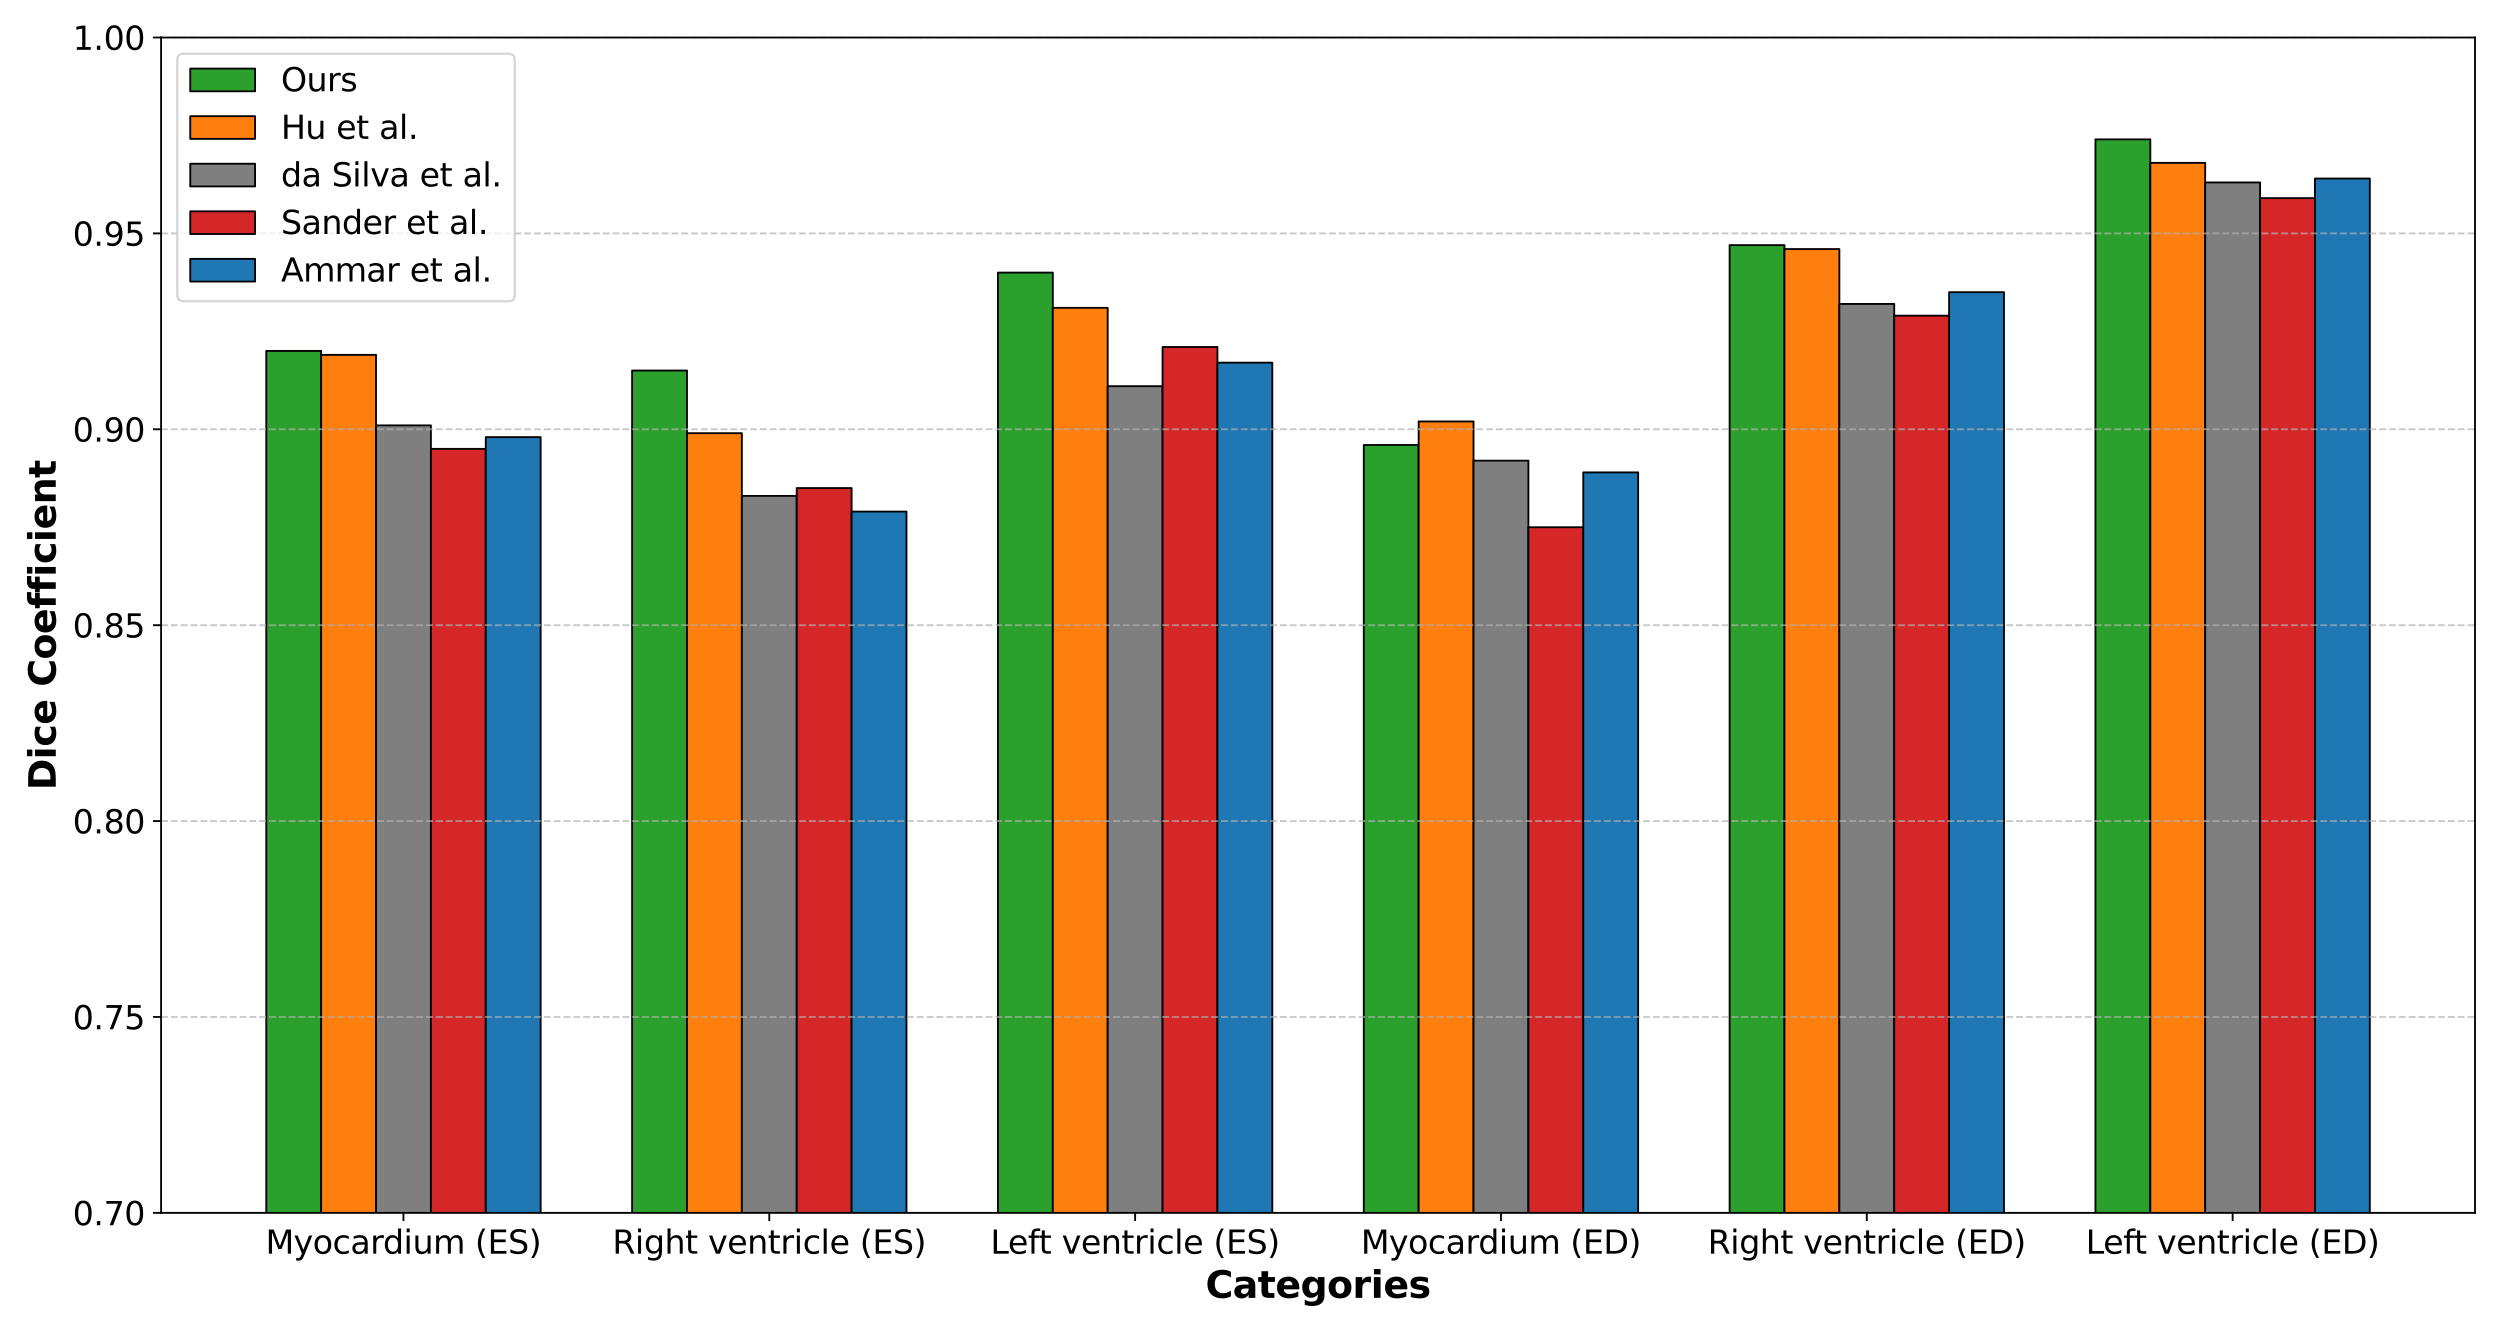 <?xml version="1.0" encoding="utf-8" standalone="no"?>
<!DOCTYPE svg PUBLIC "-//W3C//DTD SVG 1.1//EN"
  "http://www.w3.org/Graphics/SVG/1.1/DTD/svg11.dtd">
<svg xmlns:xlink="http://www.w3.org/1999/xlink" width="1080pt" height="576pt" viewBox="0 0 1080 576" xmlns="http://www.w3.org/2000/svg" version="1.1">
 <defs>
  <style type="text/css">*{stroke-linejoin: round; stroke-linecap: butt}</style>
 </defs>
 <g id="figure_1">
  <g id="patch_1">
   <path d="M 0 576 
L 1080 576 
L 1080 0 
L 0 0 
z
" style="fill: #ffffff"/>
  </g>
  <g id="axes_1">
   <g id="patch_2">
    <path d="M 69.59 523.96 
L 1069.2 523.96 
L 1069.2 16.2 
L 69.59 16.2 
z
" style="fill: #ffffff"/>
   </g>
   <g id="patch_3">
    <path d="M 115.027 1708.733 
L 138.733 1708.733 
L 138.733 151.603 
L 115.027 151.603 
z
" clip-path="url(#pbd84093c46)" style="fill: #2ca02c; stroke: #000000; stroke-width: 0.8; stroke-linejoin: miter"/>
   </g>
   <g id="patch_4">
    <path d="M 273.068 1708.733 
L 296.774 1708.733 
L 296.774 160.065 
L 273.068 160.065 
z
" clip-path="url(#pbd84093c46)" style="fill: #2ca02c; stroke: #000000; stroke-width: 0.8; stroke-linejoin: miter"/>
   </g>
   <g id="patch_5">
    <path d="M 431.109 1708.733 
L 454.815 1708.733 
L 454.815 117.752 
L 431.109 117.752 
z
" clip-path="url(#pbd84093c46)" style="fill: #2ca02c; stroke: #000000; stroke-width: 0.8; stroke-linejoin: miter"/>
   </g>
   <g id="patch_6">
    <path d="M 589.15 1708.733 
L 612.856 1708.733 
L 612.856 192.223 
L 589.15 192.223 
z
" clip-path="url(#pbd84093c46)" style="fill: #2ca02c; stroke: #000000; stroke-width: 0.8; stroke-linejoin: miter"/>
   </g>
   <g id="patch_7">
    <path d="M 747.191 1708.733 
L 770.897 1708.733 
L 770.897 105.904 
L 747.191 105.904 
z
" clip-path="url(#pbd84093c46)" style="fill: #2ca02c; stroke: #000000; stroke-width: 0.8; stroke-linejoin: miter"/>
   </g>
   <g id="patch_8">
    <path d="M 905.232 1708.733 
L 928.939 1708.733 
L 928.939 60.206 
L 905.232 60.206 
z
" clip-path="url(#pbd84093c46)" style="fill: #2ca02c; stroke: #000000; stroke-width: 0.8; stroke-linejoin: miter"/>
   </g>
   <g id="patch_9">
    <path d="M 138.733 1708.733 
L 162.439 1708.733 
L 162.439 153.295 
L 138.733 153.295 
z
" clip-path="url(#pbd84093c46)" style="fill: #ff7f0e; stroke: #000000; stroke-width: 0.8; stroke-linejoin: miter"/>
   </g>
   <g id="patch_10">
    <path d="M 296.774 1708.733 
L 320.48 1708.733 
L 320.48 187.146 
L 296.774 187.146 
z
" clip-path="url(#pbd84093c46)" style="fill: #ff7f0e; stroke: #000000; stroke-width: 0.8; stroke-linejoin: miter"/>
   </g>
   <g id="patch_11">
    <path d="M 454.815 1708.733 
L 478.521 1708.733 
L 478.521 132.985 
L 454.815 132.985 
z
" clip-path="url(#pbd84093c46)" style="fill: #ff7f0e; stroke: #000000; stroke-width: 0.8; stroke-linejoin: miter"/>
   </g>
   <g id="patch_12">
    <path d="M 612.856 1708.733 
L 636.562 1708.733 
L 636.562 182.068 
L 612.856 182.068 
z
" clip-path="url(#pbd84093c46)" style="fill: #ff7f0e; stroke: #000000; stroke-width: 0.8; stroke-linejoin: miter"/>
   </g>
   <g id="patch_13">
    <path d="M 770.897 1708.733 
L 794.604 1708.733 
L 794.604 107.597 
L 770.897 107.597 
z
" clip-path="url(#pbd84093c46)" style="fill: #ff7f0e; stroke: #000000; stroke-width: 0.8; stroke-linejoin: miter"/>
   </g>
   <g id="patch_14">
    <path d="M 928.939 1708.733 
L 952.645 1708.733 
L 952.645 70.361 
L 928.939 70.361 
z
" clip-path="url(#pbd84093c46)" style="fill: #ff7f0e; stroke: #000000; stroke-width: 0.8; stroke-linejoin: miter"/>
   </g>
   <g id="patch_15">
    <path d="M 162.439 1708.733 
L 186.145 1708.733 
L 186.145 183.761 
L 162.439 183.761 
z
" clip-path="url(#pbd84093c46)" style="fill: #7f7f7f; stroke: #000000; stroke-width: 0.8; stroke-linejoin: miter"/>
   </g>
   <g id="patch_16">
    <path d="M 320.48 1708.733 
L 344.186 1708.733 
L 344.186 214.226 
L 320.48 214.226 
z
" clip-path="url(#pbd84093c46)" style="fill: #7f7f7f; stroke: #000000; stroke-width: 0.8; stroke-linejoin: miter"/>
   </g>
   <g id="patch_17">
    <path d="M 478.521 1708.733 
L 502.228 1708.733 
L 502.228 166.835 
L 478.521 166.835 
z
" clip-path="url(#pbd84093c46)" style="fill: #7f7f7f; stroke: #000000; stroke-width: 0.8; stroke-linejoin: miter"/>
   </g>
   <g id="patch_18">
    <path d="M 636.562 1708.733 
L 660.269 1708.733 
L 660.269 198.994 
L 636.562 198.994 
z
" clip-path="url(#pbd84093c46)" style="fill: #7f7f7f; stroke: #000000; stroke-width: 0.8; stroke-linejoin: miter"/>
   </g>
   <g id="patch_19">
    <path d="M 794.604 1708.733 
L 818.31 1708.733 
L 818.31 131.292 
L 794.604 131.292 
z
" clip-path="url(#pbd84093c46)" style="fill: #7f7f7f; stroke: #000000; stroke-width: 0.8; stroke-linejoin: miter"/>
   </g>
   <g id="patch_20">
    <path d="M 952.645 1708.733 
L 976.351 1708.733 
L 976.351 78.824 
L 952.645 78.824 
z
" clip-path="url(#pbd84093c46)" style="fill: #7f7f7f; stroke: #000000; stroke-width: 0.8; stroke-linejoin: miter"/>
   </g>
   <g id="patch_21">
    <path d="M 186.145 1708.733 
L 209.851 1708.733 
L 209.851 193.916 
L 186.145 193.916 
z
" clip-path="url(#pbd84093c46)" style="fill: #d62728; stroke: #000000; stroke-width: 0.8; stroke-linejoin: miter"/>
   </g>
   <g id="patch_22">
    <path d="M 344.186 1708.733 
L 367.893 1708.733 
L 367.893 210.841 
L 344.186 210.841 
z
" clip-path="url(#pbd84093c46)" style="fill: #d62728; stroke: #000000; stroke-width: 0.8; stroke-linejoin: miter"/>
   </g>
   <g id="patch_23">
    <path d="M 502.228 1708.733 
L 525.934 1708.733 
L 525.934 149.91 
L 502.228 149.91 
z
" clip-path="url(#pbd84093c46)" style="fill: #d62728; stroke: #000000; stroke-width: 0.8; stroke-linejoin: miter"/>
   </g>
   <g id="patch_24">
    <path d="M 660.269 1708.733 
L 683.975 1708.733 
L 683.975 227.767 
L 660.269 227.767 
z
" clip-path="url(#pbd84093c46)" style="fill: #d62728; stroke: #000000; stroke-width: 0.8; stroke-linejoin: miter"/>
   </g>
   <g id="patch_25">
    <path d="M 818.31 1708.733 
L 842.016 1708.733 
L 842.016 136.37 
L 818.31 136.37 
z
" clip-path="url(#pbd84093c46)" style="fill: #d62728; stroke: #000000; stroke-width: 0.8; stroke-linejoin: miter"/>
   </g>
   <g id="patch_26">
    <path d="M 976.351 1708.733 
L 1000.057 1708.733 
L 1000.057 85.594 
L 976.351 85.594 
z
" clip-path="url(#pbd84093c46)" style="fill: #d62728; stroke: #000000; stroke-width: 0.8; stroke-linejoin: miter"/>
   </g>
   <g id="patch_27">
    <path d="M 209.851 1708.733 
L 233.558 1708.733 
L 233.558 188.838 
L 209.851 188.838 
z
" clip-path="url(#pbd84093c46)" style="fill: #1f77b4; stroke: #000000; stroke-width: 0.8; stroke-linejoin: miter"/>
   </g>
   <g id="patch_28">
    <path d="M 367.893 1708.733 
L 391.599 1708.733 
L 391.599 220.997 
L 367.893 220.997 
z
" clip-path="url(#pbd84093c46)" style="fill: #1f77b4; stroke: #000000; stroke-width: 0.8; stroke-linejoin: miter"/>
   </g>
   <g id="patch_29">
    <path d="M 525.934 1708.733 
L 549.64 1708.733 
L 549.64 156.68 
L 525.934 156.68 
z
" clip-path="url(#pbd84093c46)" style="fill: #1f77b4; stroke: #000000; stroke-width: 0.8; stroke-linejoin: miter"/>
   </g>
   <g id="patch_30">
    <path d="M 683.975 1708.733 
L 707.681 1708.733 
L 707.681 204.071 
L 683.975 204.071 
z
" clip-path="url(#pbd84093c46)" style="fill: #1f77b4; stroke: #000000; stroke-width: 0.8; stroke-linejoin: miter"/>
   </g>
   <g id="patch_31">
    <path d="M 842.016 1708.733 
L 865.722 1708.733 
L 865.722 126.215 
L 842.016 126.215 
z
" clip-path="url(#pbd84093c46)" style="fill: #1f77b4; stroke: #000000; stroke-width: 0.8; stroke-linejoin: miter"/>
   </g>
   <g id="patch_32">
    <path d="M 1000.057 1708.733 
L 1023.763 1708.733 
L 1023.763 77.131 
L 1000.057 77.131 
z
" clip-path="url(#pbd84093c46)" style="fill: #1f77b4; stroke: #000000; stroke-width: 0.8; stroke-linejoin: miter"/>
   </g>
   <g id="matplotlib.axis_1">
    <g id="xtick_1">
     <g id="line2d_1">
      <defs>
       <path id="m90f2787b6d" d="M 0 0 
L 0 3.5 
" style="stroke: #000000; stroke-width: 0.8"/>
      </defs>
      <g>
       <use xlink:href="#m90f2787b6d" x="174.292" y="523.96" style="stroke: #000000; stroke-width: 0.8"/>
      </g>
     </g>
     <g id="text_1">
      <!-- Myocardium (ES) -->
      <g transform="translate(114.735 541.598) scale(0.14 -0.14)">
       <defs>
        <path id="DejaVuSans-4d" d="M 628 4666 
L 1569 4666 
L 2759 1491 
L 3956 4666 
L 4897 4666 
L 4897 0 
L 4281 0 
L 4281 4097 
L 3078 897 
L 2444 897 
L 1241 4097 
L 1241 0 
L 628 0 
L 628 4666 
z
" transform="scale(0.016)"/>
        <path id="DejaVuSans-79" d="M 2059 -325 
Q 1816 -950 1584 -1140 
Q 1353 -1331 966 -1331 
L 506 -1331 
L 506 -850 
L 844 -850 
Q 1081 -850 1212 -737 
Q 1344 -625 1503 -206 
L 1606 56 
L 191 3500 
L 800 3500 
L 1894 763 
L 2988 3500 
L 3597 3500 
L 2059 -325 
z
" transform="scale(0.016)"/>
        <path id="DejaVuSans-6f" d="M 1959 3097 
Q 1497 3097 1228 2736 
Q 959 2375 959 1747 
Q 959 1119 1226 758 
Q 1494 397 1959 397 
Q 2419 397 2687 759 
Q 2956 1122 2956 1747 
Q 2956 2369 2687 2733 
Q 2419 3097 1959 3097 
z
M 1959 3584 
Q 2709 3584 3137 3096 
Q 3566 2609 3566 1747 
Q 3566 888 3137 398 
Q 2709 -91 1959 -91 
Q 1206 -91 779 398 
Q 353 888 353 1747 
Q 353 2609 779 3096 
Q 1206 3584 1959 3584 
z
" transform="scale(0.016)"/>
        <path id="DejaVuSans-63" d="M 3122 3366 
L 3122 2828 
Q 2878 2963 2633 3030 
Q 2388 3097 2138 3097 
Q 1578 3097 1268 2742 
Q 959 2388 959 1747 
Q 959 1106 1268 751 
Q 1578 397 2138 397 
Q 2388 397 2633 464 
Q 2878 531 3122 666 
L 3122 134 
Q 2881 22 2623 -34 
Q 2366 -91 2075 -91 
Q 1284 -91 818 406 
Q 353 903 353 1747 
Q 353 2603 823 3093 
Q 1294 3584 2113 3584 
Q 2378 3584 2631 3529 
Q 2884 3475 3122 3366 
z
" transform="scale(0.016)"/>
        <path id="DejaVuSans-61" d="M 2194 1759 
Q 1497 1759 1228 1600 
Q 959 1441 959 1056 
Q 959 750 1161 570 
Q 1363 391 1709 391 
Q 2188 391 2477 730 
Q 2766 1069 2766 1631 
L 2766 1759 
L 2194 1759 
z
M 3341 1997 
L 3341 0 
L 2766 0 
L 2766 531 
Q 2569 213 2275 61 
Q 1981 -91 1556 -91 
Q 1019 -91 701 211 
Q 384 513 384 1019 
Q 384 1609 779 1909 
Q 1175 2209 1959 2209 
L 2766 2209 
L 2766 2266 
Q 2766 2663 2505 2880 
Q 2244 3097 1772 3097 
Q 1472 3097 1187 3025 
Q 903 2953 641 2809 
L 641 3341 
Q 956 3463 1253 3523 
Q 1550 3584 1831 3584 
Q 2591 3584 2966 3190 
Q 3341 2797 3341 1997 
z
" transform="scale(0.016)"/>
        <path id="DejaVuSans-72" d="M 2631 2963 
Q 2534 3019 2420 3045 
Q 2306 3072 2169 3072 
Q 1681 3072 1420 2755 
Q 1159 2438 1159 1844 
L 1159 0 
L 581 0 
L 581 3500 
L 1159 3500 
L 1159 2956 
Q 1341 3275 1631 3429 
Q 1922 3584 2338 3584 
Q 2397 3584 2469 3576 
Q 2541 3569 2628 3553 
L 2631 2963 
z
" transform="scale(0.016)"/>
        <path id="DejaVuSans-64" d="M 2906 2969 
L 2906 4863 
L 3481 4863 
L 3481 0 
L 2906 0 
L 2906 525 
Q 2725 213 2448 61 
Q 2172 -91 1784 -91 
Q 1150 -91 751 415 
Q 353 922 353 1747 
Q 353 2572 751 3078 
Q 1150 3584 1784 3584 
Q 2172 3584 2448 3432 
Q 2725 3281 2906 2969 
z
M 947 1747 
Q 947 1113 1208 752 
Q 1469 391 1925 391 
Q 2381 391 2643 752 
Q 2906 1113 2906 1747 
Q 2906 2381 2643 2742 
Q 2381 3103 1925 3103 
Q 1469 3103 1208 2742 
Q 947 2381 947 1747 
z
" transform="scale(0.016)"/>
        <path id="DejaVuSans-69" d="M 603 3500 
L 1178 3500 
L 1178 0 
L 603 0 
L 603 3500 
z
M 603 4863 
L 1178 4863 
L 1178 4134 
L 603 4134 
L 603 4863 
z
" transform="scale(0.016)"/>
        <path id="DejaVuSans-75" d="M 544 1381 
L 544 3500 
L 1119 3500 
L 1119 1403 
Q 1119 906 1312 657 
Q 1506 409 1894 409 
Q 2359 409 2629 706 
Q 2900 1003 2900 1516 
L 2900 3500 
L 3475 3500 
L 3475 0 
L 2900 0 
L 2900 538 
Q 2691 219 2414 64 
Q 2138 -91 1772 -91 
Q 1169 -91 856 284 
Q 544 659 544 1381 
z
M 1991 3584 
L 1991 3584 
z
" transform="scale(0.016)"/>
        <path id="DejaVuSans-6d" d="M 3328 2828 
Q 3544 3216 3844 3400 
Q 4144 3584 4550 3584 
Q 5097 3584 5394 3201 
Q 5691 2819 5691 2113 
L 5691 0 
L 5113 0 
L 5113 2094 
Q 5113 2597 4934 2840 
Q 4756 3084 4391 3084 
Q 3944 3084 3684 2787 
Q 3425 2491 3425 1978 
L 3425 0 
L 2847 0 
L 2847 2094 
Q 2847 2600 2669 2842 
Q 2491 3084 2119 3084 
Q 1678 3084 1418 2786 
Q 1159 2488 1159 1978 
L 1159 0 
L 581 0 
L 581 3500 
L 1159 3500 
L 1159 2956 
Q 1356 3278 1631 3431 
Q 1906 3584 2284 3584 
Q 2666 3584 2933 3390 
Q 3200 3197 3328 2828 
z
" transform="scale(0.016)"/>
        <path id="DejaVuSans-20" transform="scale(0.016)"/>
        <path id="DejaVuSans-28" d="M 1984 4856 
Q 1566 4138 1362 3434 
Q 1159 2731 1159 2009 
Q 1159 1288 1364 580 
Q 1569 -128 1984 -844 
L 1484 -844 
Q 1016 -109 783 600 
Q 550 1309 550 2009 
Q 550 2706 781 3412 
Q 1013 4119 1484 4856 
L 1984 4856 
z
" transform="scale(0.016)"/>
        <path id="DejaVuSans-45" d="M 628 4666 
L 3578 4666 
L 3578 4134 
L 1259 4134 
L 1259 2753 
L 3481 2753 
L 3481 2222 
L 1259 2222 
L 1259 531 
L 3634 531 
L 3634 0 
L 628 0 
L 628 4666 
z
" transform="scale(0.016)"/>
        <path id="DejaVuSans-53" d="M 3425 4513 
L 3425 3897 
Q 3066 4069 2747 4153 
Q 2428 4238 2131 4238 
Q 1616 4238 1336 4038 
Q 1056 3838 1056 3469 
Q 1056 3159 1242 3001 
Q 1428 2844 1947 2747 
L 2328 2669 
Q 3034 2534 3370 2195 
Q 3706 1856 3706 1288 
Q 3706 609 3251 259 
Q 2797 -91 1919 -91 
Q 1588 -91 1214 -16 
Q 841 59 441 206 
L 441 856 
Q 825 641 1194 531 
Q 1563 422 1919 422 
Q 2459 422 2753 634 
Q 3047 847 3047 1241 
Q 3047 1584 2836 1778 
Q 2625 1972 2144 2069 
L 1759 2144 
Q 1053 2284 737 2584 
Q 422 2884 422 3419 
Q 422 4038 858 4394 
Q 1294 4750 2059 4750 
Q 2388 4750 2728 4690 
Q 3069 4631 3425 4513 
z
" transform="scale(0.016)"/>
        <path id="DejaVuSans-29" d="M 513 4856 
L 1013 4856 
Q 1481 4119 1714 3412 
Q 1947 2706 1947 2009 
Q 1947 1309 1714 600 
Q 1481 -109 1013 -844 
L 513 -844 
Q 928 -128 1133 580 
Q 1338 1288 1338 2009 
Q 1338 2731 1133 3434 
Q 928 4138 513 4856 
z
" transform="scale(0.016)"/>
       </defs>
       <use xlink:href="#DejaVuSans-4d"/>
       <use xlink:href="#DejaVuSans-79" x="86.279"/>
       <use xlink:href="#DejaVuSans-6f" x="145.459"/>
       <use xlink:href="#DejaVuSans-63" x="206.641"/>
       <use xlink:href="#DejaVuSans-61" x="261.621"/>
       <use xlink:href="#DejaVuSans-72" x="322.9"/>
       <use xlink:href="#DejaVuSans-64" x="362.264"/>
       <use xlink:href="#DejaVuSans-69" x="425.74"/>
       <use xlink:href="#DejaVuSans-75" x="453.523"/>
       <use xlink:href="#DejaVuSans-6d" x="516.902"/>
       <use xlink:href="#DejaVuSans-20" x="614.314"/>
       <use xlink:href="#DejaVuSans-28" x="646.102"/>
       <use xlink:href="#DejaVuSans-45" x="685.115"/>
       <use xlink:href="#DejaVuSans-53" x="748.299"/>
       <use xlink:href="#DejaVuSans-29" x="811.775"/>
      </g>
     </g>
    </g>
    <g id="xtick_2">
     <g id="line2d_2">
      <g>
       <use xlink:href="#m90f2787b6d" x="332.333" y="523.96" style="stroke: #000000; stroke-width: 0.8"/>
      </g>
     </g>
     <g id="text_2">
      <!-- Right ventricle (ES) -->
      <g transform="translate(264.568 541.598) scale(0.14 -0.14)">
       <defs>
        <path id="DejaVuSans-52" d="M 2841 2188 
Q 3044 2119 3236 1894 
Q 3428 1669 3622 1275 
L 4263 0 
L 3584 0 
L 2988 1197 
Q 2756 1666 2539 1819 
Q 2322 1972 1947 1972 
L 1259 1972 
L 1259 0 
L 628 0 
L 628 4666 
L 2053 4666 
Q 2853 4666 3247 4331 
Q 3641 3997 3641 3322 
Q 3641 2881 3436 2590 
Q 3231 2300 2841 2188 
z
M 1259 4147 
L 1259 2491 
L 2053 2491 
Q 2509 2491 2742 2702 
Q 2975 2913 2975 3322 
Q 2975 3731 2742 3939 
Q 2509 4147 2053 4147 
L 1259 4147 
z
" transform="scale(0.016)"/>
        <path id="DejaVuSans-67" d="M 2906 1791 
Q 2906 2416 2648 2759 
Q 2391 3103 1925 3103 
Q 1463 3103 1205 2759 
Q 947 2416 947 1791 
Q 947 1169 1205 825 
Q 1463 481 1925 481 
Q 2391 481 2648 825 
Q 2906 1169 2906 1791 
z
M 3481 434 
Q 3481 -459 3084 -895 
Q 2688 -1331 1869 -1331 
Q 1566 -1331 1297 -1286 
Q 1028 -1241 775 -1147 
L 775 -588 
Q 1028 -725 1275 -790 
Q 1522 -856 1778 -856 
Q 2344 -856 2625 -561 
Q 2906 -266 2906 331 
L 2906 616 
Q 2728 306 2450 153 
Q 2172 0 1784 0 
Q 1141 0 747 490 
Q 353 981 353 1791 
Q 353 2603 747 3093 
Q 1141 3584 1784 3584 
Q 2172 3584 2450 3431 
Q 2728 3278 2906 2969 
L 2906 3500 
L 3481 3500 
L 3481 434 
z
" transform="scale(0.016)"/>
        <path id="DejaVuSans-68" d="M 3513 2113 
L 3513 0 
L 2938 0 
L 2938 2094 
Q 2938 2591 2744 2837 
Q 2550 3084 2163 3084 
Q 1697 3084 1428 2787 
Q 1159 2491 1159 1978 
L 1159 0 
L 581 0 
L 581 4863 
L 1159 4863 
L 1159 2956 
Q 1366 3272 1645 3428 
Q 1925 3584 2291 3584 
Q 2894 3584 3203 3211 
Q 3513 2838 3513 2113 
z
" transform="scale(0.016)"/>
        <path id="DejaVuSans-74" d="M 1172 4494 
L 1172 3500 
L 2356 3500 
L 2356 3053 
L 1172 3053 
L 1172 1153 
Q 1172 725 1289 603 
Q 1406 481 1766 481 
L 2356 481 
L 2356 0 
L 1766 0 
Q 1100 0 847 248 
Q 594 497 594 1153 
L 594 3053 
L 172 3053 
L 172 3500 
L 594 3500 
L 594 4494 
L 1172 4494 
z
" transform="scale(0.016)"/>
        <path id="DejaVuSans-76" d="M 191 3500 
L 800 3500 
L 1894 563 
L 2988 3500 
L 3597 3500 
L 2284 0 
L 1503 0 
L 191 3500 
z
" transform="scale(0.016)"/>
        <path id="DejaVuSans-65" d="M 3597 1894 
L 3597 1613 
L 953 1613 
Q 991 1019 1311 708 
Q 1631 397 2203 397 
Q 2534 397 2845 478 
Q 3156 559 3463 722 
L 3463 178 
Q 3153 47 2828 -22 
Q 2503 -91 2169 -91 
Q 1331 -91 842 396 
Q 353 884 353 1716 
Q 353 2575 817 3079 
Q 1281 3584 2069 3584 
Q 2775 3584 3186 3129 
Q 3597 2675 3597 1894 
z
M 3022 2063 
Q 3016 2534 2758 2815 
Q 2500 3097 2075 3097 
Q 1594 3097 1305 2825 
Q 1016 2553 972 2059 
L 3022 2063 
z
" transform="scale(0.016)"/>
        <path id="DejaVuSans-6e" d="M 3513 2113 
L 3513 0 
L 2938 0 
L 2938 2094 
Q 2938 2591 2744 2837 
Q 2550 3084 2163 3084 
Q 1697 3084 1428 2787 
Q 1159 2491 1159 1978 
L 1159 0 
L 581 0 
L 581 3500 
L 1159 3500 
L 1159 2956 
Q 1366 3272 1645 3428 
Q 1925 3584 2291 3584 
Q 2894 3584 3203 3211 
Q 3513 2838 3513 2113 
z
" transform="scale(0.016)"/>
        <path id="DejaVuSans-6c" d="M 603 4863 
L 1178 4863 
L 1178 0 
L 603 0 
L 603 4863 
z
" transform="scale(0.016)"/>
       </defs>
       <use xlink:href="#DejaVuSans-52"/>
       <use xlink:href="#DejaVuSans-69" x="69.482"/>
       <use xlink:href="#DejaVuSans-67" x="97.266"/>
       <use xlink:href="#DejaVuSans-68" x="160.742"/>
       <use xlink:href="#DejaVuSans-74" x="224.121"/>
       <use xlink:href="#DejaVuSans-20" x="263.33"/>
       <use xlink:href="#DejaVuSans-76" x="295.117"/>
       <use xlink:href="#DejaVuSans-65" x="354.297"/>
       <use xlink:href="#DejaVuSans-6e" x="415.82"/>
       <use xlink:href="#DejaVuSans-74" x="479.199"/>
       <use xlink:href="#DejaVuSans-72" x="518.408"/>
       <use xlink:href="#DejaVuSans-69" x="559.521"/>
       <use xlink:href="#DejaVuSans-63" x="587.305"/>
       <use xlink:href="#DejaVuSans-6c" x="642.285"/>
       <use xlink:href="#DejaVuSans-65" x="670.068"/>
       <use xlink:href="#DejaVuSans-20" x="731.592"/>
       <use xlink:href="#DejaVuSans-28" x="763.379"/>
       <use xlink:href="#DejaVuSans-45" x="802.393"/>
       <use xlink:href="#DejaVuSans-53" x="865.576"/>
       <use xlink:href="#DejaVuSans-29" x="929.053"/>
      </g>
     </g>
    </g>
    <g id="xtick_3">
     <g id="line2d_3">
      <g>
       <use xlink:href="#m90f2787b6d" x="490.374" y="523.96" style="stroke: #000000; stroke-width: 0.8"/>
      </g>
     </g>
     <g id="text_3">
      <!-- Left ventricle (ES) -->
      <g transform="translate(427.871 541.598) scale(0.14 -0.14)">
       <defs>
        <path id="DejaVuSans-4c" d="M 628 4666 
L 1259 4666 
L 1259 531 
L 3531 531 
L 3531 0 
L 628 0 
L 628 4666 
z
" transform="scale(0.016)"/>
        <path id="DejaVuSans-66" d="M 2375 4863 
L 2375 4384 
L 1825 4384 
Q 1516 4384 1395 4259 
Q 1275 4134 1275 3809 
L 1275 3500 
L 2222 3500 
L 2222 3053 
L 1275 3053 
L 1275 0 
L 697 0 
L 697 3053 
L 147 3053 
L 147 3500 
L 697 3500 
L 697 3744 
Q 697 4328 969 4595 
Q 1241 4863 1831 4863 
L 2375 4863 
z
" transform="scale(0.016)"/>
       </defs>
       <use xlink:href="#DejaVuSans-4c"/>
       <use xlink:href="#DejaVuSans-65" x="53.963"/>
       <use xlink:href="#DejaVuSans-66" x="115.486"/>
       <use xlink:href="#DejaVuSans-74" x="148.941"/>
       <use xlink:href="#DejaVuSans-20" x="188.15"/>
       <use xlink:href="#DejaVuSans-76" x="219.938"/>
       <use xlink:href="#DejaVuSans-65" x="279.117"/>
       <use xlink:href="#DejaVuSans-6e" x="340.641"/>
       <use xlink:href="#DejaVuSans-74" x="404.02"/>
       <use xlink:href="#DejaVuSans-72" x="443.229"/>
       <use xlink:href="#DejaVuSans-69" x="484.342"/>
       <use xlink:href="#DejaVuSans-63" x="512.125"/>
       <use xlink:href="#DejaVuSans-6c" x="567.105"/>
       <use xlink:href="#DejaVuSans-65" x="594.889"/>
       <use xlink:href="#DejaVuSans-20" x="656.412"/>
       <use xlink:href="#DejaVuSans-28" x="688.199"/>
       <use xlink:href="#DejaVuSans-45" x="727.213"/>
       <use xlink:href="#DejaVuSans-53" x="790.396"/>
       <use xlink:href="#DejaVuSans-29" x="853.873"/>
      </g>
     </g>
    </g>
    <g id="xtick_4">
     <g id="line2d_4">
      <g>
       <use xlink:href="#m90f2787b6d" x="648.416" y="523.96" style="stroke: #000000; stroke-width: 0.8"/>
      </g>
     </g>
     <g id="text_4">
      <!-- Myocardium (ED) -->
      <g transform="translate(587.913 541.598) scale(0.14 -0.14)">
       <defs>
        <path id="DejaVuSans-44" d="M 1259 4147 
L 1259 519 
L 2022 519 
Q 2988 519 3436 956 
Q 3884 1394 3884 2338 
Q 3884 3275 3436 3711 
Q 2988 4147 2022 4147 
L 1259 4147 
z
M 628 4666 
L 1925 4666 
Q 3281 4666 3915 4102 
Q 4550 3538 4550 2338 
Q 4550 1131 3912 565 
Q 3275 0 1925 0 
L 628 0 
L 628 4666 
z
" transform="scale(0.016)"/>
       </defs>
       <use xlink:href="#DejaVuSans-4d"/>
       <use xlink:href="#DejaVuSans-79" x="86.279"/>
       <use xlink:href="#DejaVuSans-6f" x="145.459"/>
       <use xlink:href="#DejaVuSans-63" x="206.641"/>
       <use xlink:href="#DejaVuSans-61" x="261.621"/>
       <use xlink:href="#DejaVuSans-72" x="322.9"/>
       <use xlink:href="#DejaVuSans-64" x="362.264"/>
       <use xlink:href="#DejaVuSans-69" x="425.74"/>
       <use xlink:href="#DejaVuSans-75" x="453.523"/>
       <use xlink:href="#DejaVuSans-6d" x="516.902"/>
       <use xlink:href="#DejaVuSans-20" x="614.314"/>
       <use xlink:href="#DejaVuSans-28" x="646.102"/>
       <use xlink:href="#DejaVuSans-45" x="685.115"/>
       <use xlink:href="#DejaVuSans-44" x="748.299"/>
       <use xlink:href="#DejaVuSans-29" x="825.301"/>
      </g>
     </g>
    </g>
    <g id="xtick_5">
     <g id="line2d_5">
      <g>
       <use xlink:href="#m90f2787b6d" x="806.457" y="523.96" style="stroke: #000000; stroke-width: 0.8"/>
      </g>
     </g>
     <g id="text_5">
      <!-- Right ventricle (ED) -->
      <g transform="translate(737.745 541.598) scale(0.14 -0.14)">
       <use xlink:href="#DejaVuSans-52"/>
       <use xlink:href="#DejaVuSans-69" x="69.482"/>
       <use xlink:href="#DejaVuSans-67" x="97.266"/>
       <use xlink:href="#DejaVuSans-68" x="160.742"/>
       <use xlink:href="#DejaVuSans-74" x="224.121"/>
       <use xlink:href="#DejaVuSans-20" x="263.33"/>
       <use xlink:href="#DejaVuSans-76" x="295.117"/>
       <use xlink:href="#DejaVuSans-65" x="354.297"/>
       <use xlink:href="#DejaVuSans-6e" x="415.82"/>
       <use xlink:href="#DejaVuSans-74" x="479.199"/>
       <use xlink:href="#DejaVuSans-72" x="518.408"/>
       <use xlink:href="#DejaVuSans-69" x="559.521"/>
       <use xlink:href="#DejaVuSans-63" x="587.305"/>
       <use xlink:href="#DejaVuSans-6c" x="642.285"/>
       <use xlink:href="#DejaVuSans-65" x="670.068"/>
       <use xlink:href="#DejaVuSans-20" x="731.592"/>
       <use xlink:href="#DejaVuSans-28" x="763.379"/>
       <use xlink:href="#DejaVuSans-45" x="802.393"/>
       <use xlink:href="#DejaVuSans-44" x="865.576"/>
       <use xlink:href="#DejaVuSans-29" x="942.578"/>
      </g>
     </g>
    </g>
    <g id="xtick_6">
     <g id="line2d_6">
      <g>
       <use xlink:href="#m90f2787b6d" x="964.498" y="523.96" style="stroke: #000000; stroke-width: 0.8"/>
      </g>
     </g>
     <g id="text_6">
      <!-- Left ventricle (ED) -->
      <g transform="translate(901.048 541.598) scale(0.14 -0.14)">
       <use xlink:href="#DejaVuSans-4c"/>
       <use xlink:href="#DejaVuSans-65" x="53.963"/>
       <use xlink:href="#DejaVuSans-66" x="115.486"/>
       <use xlink:href="#DejaVuSans-74" x="148.941"/>
       <use xlink:href="#DejaVuSans-20" x="188.15"/>
       <use xlink:href="#DejaVuSans-76" x="219.938"/>
       <use xlink:href="#DejaVuSans-65" x="279.117"/>
       <use xlink:href="#DejaVuSans-6e" x="340.641"/>
       <use xlink:href="#DejaVuSans-74" x="404.02"/>
       <use xlink:href="#DejaVuSans-72" x="443.229"/>
       <use xlink:href="#DejaVuSans-69" x="484.342"/>
       <use xlink:href="#DejaVuSans-63" x="512.125"/>
       <use xlink:href="#DejaVuSans-6c" x="567.105"/>
       <use xlink:href="#DejaVuSans-65" x="594.889"/>
       <use xlink:href="#DejaVuSans-20" x="656.412"/>
       <use xlink:href="#DejaVuSans-28" x="688.199"/>
       <use xlink:href="#DejaVuSans-45" x="727.213"/>
       <use xlink:href="#DejaVuSans-44" x="790.396"/>
       <use xlink:href="#DejaVuSans-29" x="867.398"/>
      </g>
     </g>
    </g>
    <g id="text_7">
     <!-- Categories -->
     <g transform="translate(520.778 560.667) scale(0.16 -0.16)">
      <defs>
       <path id="DejaVuSans-Bold-43" d="M 4288 256 
Q 3956 84 3597 -3 
Q 3238 -91 2847 -91 
Q 1681 -91 1000 561 
Q 319 1213 319 2328 
Q 319 3447 1000 4098 
Q 1681 4750 2847 4750 
Q 3238 4750 3597 4662 
Q 3956 4575 4288 4403 
L 4288 3438 
Q 3953 3666 3628 3772 
Q 3303 3878 2944 3878 
Q 2300 3878 1931 3465 
Q 1563 3053 1563 2328 
Q 1563 1606 1931 1193 
Q 2300 781 2944 781 
Q 3303 781 3628 887 
Q 3953 994 4288 1222 
L 4288 256 
z
" transform="scale(0.016)"/>
       <path id="DejaVuSans-Bold-61" d="M 2106 1575 
Q 1756 1575 1579 1456 
Q 1403 1338 1403 1106 
Q 1403 894 1545 773 
Q 1688 653 1941 653 
Q 2256 653 2472 879 
Q 2688 1106 2688 1447 
L 2688 1575 
L 2106 1575 
z
M 3816 1997 
L 3816 0 
L 2688 0 
L 2688 519 
Q 2463 200 2181 54 
Q 1900 -91 1497 -91 
Q 953 -91 614 226 
Q 275 544 275 1050 
Q 275 1666 698 1953 
Q 1122 2241 2028 2241 
L 2688 2241 
L 2688 2328 
Q 2688 2594 2478 2717 
Q 2269 2841 1825 2841 
Q 1466 2841 1156 2769 
Q 847 2697 581 2553 
L 581 3406 
Q 941 3494 1303 3539 
Q 1666 3584 2028 3584 
Q 2975 3584 3395 3211 
Q 3816 2838 3816 1997 
z
" transform="scale(0.016)"/>
       <path id="DejaVuSans-Bold-74" d="M 1759 4494 
L 1759 3500 
L 2913 3500 
L 2913 2700 
L 1759 2700 
L 1759 1216 
Q 1759 972 1856 886 
Q 1953 800 2241 800 
L 2816 800 
L 2816 0 
L 1856 0 
Q 1194 0 917 276 
Q 641 553 641 1216 
L 641 2700 
L 84 2700 
L 84 3500 
L 641 3500 
L 641 4494 
L 1759 4494 
z
" transform="scale(0.016)"/>
       <path id="DejaVuSans-Bold-65" d="M 4031 1759 
L 4031 1441 
L 1416 1441 
Q 1456 1047 1700 850 
Q 1944 653 2381 653 
Q 2734 653 3104 758 
Q 3475 863 3866 1075 
L 3866 213 
Q 3469 63 3072 -14 
Q 2675 -91 2278 -91 
Q 1328 -91 801 392 
Q 275 875 275 1747 
Q 275 2603 792 3093 
Q 1309 3584 2216 3584 
Q 3041 3584 3536 3087 
Q 4031 2591 4031 1759 
z
M 2881 2131 
Q 2881 2450 2695 2645 
Q 2509 2841 2209 2841 
Q 1884 2841 1681 2658 
Q 1478 2475 1428 2131 
L 2881 2131 
z
" transform="scale(0.016)"/>
       <path id="DejaVuSans-Bold-67" d="M 2919 594 
Q 2688 288 2409 144 
Q 2131 0 1766 0 
Q 1125 0 706 504 
Q 288 1009 288 1791 
Q 288 2575 706 3076 
Q 1125 3578 1766 3578 
Q 2131 3578 2409 3434 
Q 2688 3291 2919 2981 
L 2919 3500 
L 4044 3500 
L 4044 353 
Q 4044 -491 3511 -936 
Q 2978 -1381 1966 -1381 
Q 1638 -1381 1331 -1331 
Q 1025 -1281 716 -1178 
L 716 -306 
Q 1009 -475 1290 -558 
Q 1572 -641 1856 -641 
Q 2406 -641 2662 -400 
Q 2919 -159 2919 353 
L 2919 594 
z
M 2181 2772 
Q 1834 2772 1640 2515 
Q 1447 2259 1447 1791 
Q 1447 1309 1634 1061 
Q 1822 813 2181 813 
Q 2531 813 2725 1069 
Q 2919 1325 2919 1791 
Q 2919 2259 2725 2515 
Q 2531 2772 2181 2772 
z
" transform="scale(0.016)"/>
       <path id="DejaVuSans-Bold-6f" d="M 2203 2784 
Q 1831 2784 1636 2517 
Q 1441 2250 1441 1747 
Q 1441 1244 1636 976 
Q 1831 709 2203 709 
Q 2569 709 2762 976 
Q 2956 1244 2956 1747 
Q 2956 2250 2762 2517 
Q 2569 2784 2203 2784 
z
M 2203 3584 
Q 3106 3584 3614 3096 
Q 4122 2609 4122 1747 
Q 4122 884 3614 396 
Q 3106 -91 2203 -91 
Q 1297 -91 786 396 
Q 275 884 275 1747 
Q 275 2609 786 3096 
Q 1297 3584 2203 3584 
z
" transform="scale(0.016)"/>
       <path id="DejaVuSans-Bold-72" d="M 3138 2547 
Q 2991 2616 2845 2648 
Q 2700 2681 2553 2681 
Q 2122 2681 1889 2404 
Q 1656 2128 1656 1613 
L 1656 0 
L 538 0 
L 538 3500 
L 1656 3500 
L 1656 2925 
Q 1872 3269 2151 3426 
Q 2431 3584 2822 3584 
Q 2878 3584 2943 3579 
Q 3009 3575 3134 3559 
L 3138 2547 
z
" transform="scale(0.016)"/>
       <path id="DejaVuSans-Bold-69" d="M 538 3500 
L 1656 3500 
L 1656 0 
L 538 0 
L 538 3500 
z
M 538 4863 
L 1656 4863 
L 1656 3950 
L 538 3950 
L 538 4863 
z
" transform="scale(0.016)"/>
       <path id="DejaVuSans-Bold-73" d="M 3272 3391 
L 3272 2541 
Q 2913 2691 2578 2766 
Q 2244 2841 1947 2841 
Q 1628 2841 1473 2761 
Q 1319 2681 1319 2516 
Q 1319 2381 1436 2309 
Q 1553 2238 1856 2203 
L 2053 2175 
Q 2913 2066 3209 1816 
Q 3506 1566 3506 1031 
Q 3506 472 3093 190 
Q 2681 -91 1863 -91 
Q 1516 -91 1145 -36 
Q 775 19 384 128 
L 384 978 
Q 719 816 1070 734 
Q 1422 653 1784 653 
Q 2113 653 2278 743 
Q 2444 834 2444 1013 
Q 2444 1163 2330 1236 
Q 2216 1309 1875 1350 
L 1678 1375 
Q 931 1469 631 1722 
Q 331 1975 331 2491 
Q 331 3047 712 3315 
Q 1094 3584 1881 3584 
Q 2191 3584 2531 3537 
Q 2872 3491 3272 3391 
z
" transform="scale(0.016)"/>
      </defs>
      <use xlink:href="#DejaVuSans-Bold-43"/>
      <use xlink:href="#DejaVuSans-Bold-61" x="73.389"/>
      <use xlink:href="#DejaVuSans-Bold-74" x="140.869"/>
      <use xlink:href="#DejaVuSans-Bold-65" x="188.672"/>
      <use xlink:href="#DejaVuSans-Bold-67" x="256.494"/>
      <use xlink:href="#DejaVuSans-Bold-6f" x="328.076"/>
      <use xlink:href="#DejaVuSans-Bold-72" x="396.777"/>
      <use xlink:href="#DejaVuSans-Bold-69" x="446.094"/>
      <use xlink:href="#DejaVuSans-Bold-65" x="480.371"/>
      <use xlink:href="#DejaVuSans-Bold-73" x="548.193"/>
     </g>
    </g>
   </g>
   <g id="matplotlib.axis_2">
    <g id="ytick_1">
     <g id="line2d_7">
      <path d="M 69.59 523.96 
L 1069.2 523.96 
" clip-path="url(#pbd84093c46)" style="fill: none; stroke-dasharray: 2.96,1.28; stroke-dashoffset: 0; stroke: #b0b0b0; stroke-opacity: 0.7; stroke-width: 0.8"/>
     </g>
     <g id="line2d_8">
      <defs>
       <path id="mb82b931299" d="M 0 0 
L -3.5 0 
" style="stroke: #000000; stroke-width: 0.8"/>
      </defs>
      <g>
       <use xlink:href="#mb82b931299" x="69.59" y="523.96" style="stroke: #000000; stroke-width: 0.8"/>
      </g>
     </g>
     <g id="text_8">
      <!-- 0.70 -->
      <g transform="translate(31.418 529.279) scale(0.14 -0.14)">
       <defs>
        <path id="DejaVuSans-30" d="M 2034 4250 
Q 1547 4250 1301 3770 
Q 1056 3291 1056 2328 
Q 1056 1369 1301 889 
Q 1547 409 2034 409 
Q 2525 409 2770 889 
Q 3016 1369 3016 2328 
Q 3016 3291 2770 3770 
Q 2525 4250 2034 4250 
z
M 2034 4750 
Q 2819 4750 3233 4129 
Q 3647 3509 3647 2328 
Q 3647 1150 3233 529 
Q 2819 -91 2034 -91 
Q 1250 -91 836 529 
Q 422 1150 422 2328 
Q 422 3509 836 4129 
Q 1250 4750 2034 4750 
z
" transform="scale(0.016)"/>
        <path id="DejaVuSans-2e" d="M 684 794 
L 1344 794 
L 1344 0 
L 684 0 
L 684 794 
z
" transform="scale(0.016)"/>
        <path id="DejaVuSans-37" d="M 525 4666 
L 3525 4666 
L 3525 4397 
L 1831 0 
L 1172 0 
L 2766 4134 
L 525 4134 
L 525 4666 
z
" transform="scale(0.016)"/>
       </defs>
       <use xlink:href="#DejaVuSans-30"/>
       <use xlink:href="#DejaVuSans-2e" x="63.623"/>
       <use xlink:href="#DejaVuSans-37" x="95.41"/>
       <use xlink:href="#DejaVuSans-30" x="159.033"/>
      </g>
     </g>
    </g>
    <g id="ytick_2">
     <g id="line2d_9">
      <path d="M 69.59 439.333 
L 1069.2 439.333 
" clip-path="url(#pbd84093c46)" style="fill: none; stroke-dasharray: 2.96,1.28; stroke-dashoffset: 0; stroke: #b0b0b0; stroke-opacity: 0.7; stroke-width: 0.8"/>
     </g>
     <g id="line2d_10">
      <g>
       <use xlink:href="#mb82b931299" x="69.59" y="439.333" style="stroke: #000000; stroke-width: 0.8"/>
      </g>
     </g>
     <g id="text_9">
      <!-- 0.75 -->
      <g transform="translate(31.418 444.652) scale(0.14 -0.14)">
       <defs>
        <path id="DejaVuSans-35" d="M 691 4666 
L 3169 4666 
L 3169 4134 
L 1269 4134 
L 1269 2991 
Q 1406 3038 1543 3061 
Q 1681 3084 1819 3084 
Q 2600 3084 3056 2656 
Q 3513 2228 3513 1497 
Q 3513 744 3044 326 
Q 2575 -91 1722 -91 
Q 1428 -91 1123 -41 
Q 819 9 494 109 
L 494 744 
Q 775 591 1075 516 
Q 1375 441 1709 441 
Q 2250 441 2565 725 
Q 2881 1009 2881 1497 
Q 2881 1984 2565 2268 
Q 2250 2553 1709 2553 
Q 1456 2553 1204 2497 
Q 953 2441 691 2322 
L 691 4666 
z
" transform="scale(0.016)"/>
       </defs>
       <use xlink:href="#DejaVuSans-30"/>
       <use xlink:href="#DejaVuSans-2e" x="63.623"/>
       <use xlink:href="#DejaVuSans-37" x="95.41"/>
       <use xlink:href="#DejaVuSans-35" x="159.033"/>
      </g>
     </g>
    </g>
    <g id="ytick_3">
     <g id="line2d_11">
      <path d="M 69.59 354.707 
L 1069.2 354.707 
" clip-path="url(#pbd84093c46)" style="fill: none; stroke-dasharray: 2.96,1.28; stroke-dashoffset: 0; stroke: #b0b0b0; stroke-opacity: 0.7; stroke-width: 0.8"/>
     </g>
     <g id="line2d_12">
      <g>
       <use xlink:href="#mb82b931299" x="69.59" y="354.707" style="stroke: #000000; stroke-width: 0.8"/>
      </g>
     </g>
     <g id="text_10">
      <!-- 0.80 -->
      <g transform="translate(31.418 360.026) scale(0.14 -0.14)">
       <defs>
        <path id="DejaVuSans-38" d="M 2034 2216 
Q 1584 2216 1326 1975 
Q 1069 1734 1069 1313 
Q 1069 891 1326 650 
Q 1584 409 2034 409 
Q 2484 409 2743 651 
Q 3003 894 3003 1313 
Q 3003 1734 2745 1975 
Q 2488 2216 2034 2216 
z
M 1403 2484 
Q 997 2584 770 2862 
Q 544 3141 544 3541 
Q 544 4100 942 4425 
Q 1341 4750 2034 4750 
Q 2731 4750 3128 4425 
Q 3525 4100 3525 3541 
Q 3525 3141 3298 2862 
Q 3072 2584 2669 2484 
Q 3125 2378 3379 2068 
Q 3634 1759 3634 1313 
Q 3634 634 3220 271 
Q 2806 -91 2034 -91 
Q 1263 -91 848 271 
Q 434 634 434 1313 
Q 434 1759 690 2068 
Q 947 2378 1403 2484 
z
M 1172 3481 
Q 1172 3119 1398 2916 
Q 1625 2713 2034 2713 
Q 2441 2713 2670 2916 
Q 2900 3119 2900 3481 
Q 2900 3844 2670 4047 
Q 2441 4250 2034 4250 
Q 1625 4250 1398 4047 
Q 1172 3844 1172 3481 
z
" transform="scale(0.016)"/>
       </defs>
       <use xlink:href="#DejaVuSans-30"/>
       <use xlink:href="#DejaVuSans-2e" x="63.623"/>
       <use xlink:href="#DejaVuSans-38" x="95.41"/>
       <use xlink:href="#DejaVuSans-30" x="159.033"/>
      </g>
     </g>
    </g>
    <g id="ytick_4">
     <g id="line2d_13">
      <path d="M 69.59 270.08 
L 1069.2 270.08 
" clip-path="url(#pbd84093c46)" style="fill: none; stroke-dasharray: 2.96,1.28; stroke-dashoffset: 0; stroke: #b0b0b0; stroke-opacity: 0.7; stroke-width: 0.8"/>
     </g>
     <g id="line2d_14">
      <g>
       <use xlink:href="#mb82b931299" x="69.59" y="270.08" style="stroke: #000000; stroke-width: 0.8"/>
      </g>
     </g>
     <g id="text_11">
      <!-- 0.85 -->
      <g transform="translate(31.418 275.399) scale(0.14 -0.14)">
       <use xlink:href="#DejaVuSans-30"/>
       <use xlink:href="#DejaVuSans-2e" x="63.623"/>
       <use xlink:href="#DejaVuSans-38" x="95.41"/>
       <use xlink:href="#DejaVuSans-35" x="159.033"/>
      </g>
     </g>
    </g>
    <g id="ytick_5">
     <g id="line2d_15">
      <path d="M 69.59 185.453 
L 1069.2 185.453 
" clip-path="url(#pbd84093c46)" style="fill: none; stroke-dasharray: 2.96,1.28; stroke-dashoffset: 0; stroke: #b0b0b0; stroke-opacity: 0.7; stroke-width: 0.8"/>
     </g>
     <g id="line2d_16">
      <g>
       <use xlink:href="#mb82b931299" x="69.59" y="185.453" style="stroke: #000000; stroke-width: 0.8"/>
      </g>
     </g>
     <g id="text_12">
      <!-- 0.90 -->
      <g transform="translate(31.418 190.772) scale(0.14 -0.14)">
       <defs>
        <path id="DejaVuSans-39" d="M 703 97 
L 703 672 
Q 941 559 1184 500 
Q 1428 441 1663 441 
Q 2288 441 2617 861 
Q 2947 1281 2994 2138 
Q 2813 1869 2534 1725 
Q 2256 1581 1919 1581 
Q 1219 1581 811 2004 
Q 403 2428 403 3163 
Q 403 3881 828 4315 
Q 1253 4750 1959 4750 
Q 2769 4750 3195 4129 
Q 3622 3509 3622 2328 
Q 3622 1225 3098 567 
Q 2575 -91 1691 -91 
Q 1453 -91 1209 -44 
Q 966 3 703 97 
z
M 1959 2075 
Q 2384 2075 2632 2365 
Q 2881 2656 2881 3163 
Q 2881 3666 2632 3958 
Q 2384 4250 1959 4250 
Q 1534 4250 1286 3958 
Q 1038 3666 1038 3163 
Q 1038 2656 1286 2365 
Q 1534 2075 1959 2075 
z
" transform="scale(0.016)"/>
       </defs>
       <use xlink:href="#DejaVuSans-30"/>
       <use xlink:href="#DejaVuSans-2e" x="63.623"/>
       <use xlink:href="#DejaVuSans-39" x="95.41"/>
       <use xlink:href="#DejaVuSans-30" x="159.033"/>
      </g>
     </g>
    </g>
    <g id="ytick_6">
     <g id="line2d_17">
      <path d="M 69.59 100.827 
L 1069.2 100.827 
" clip-path="url(#pbd84093c46)" style="fill: none; stroke-dasharray: 2.96,1.28; stroke-dashoffset: 0; stroke: #b0b0b0; stroke-opacity: 0.7; stroke-width: 0.8"/>
     </g>
     <g id="line2d_18">
      <g>
       <use xlink:href="#mb82b931299" x="69.59" y="100.827" style="stroke: #000000; stroke-width: 0.8"/>
      </g>
     </g>
     <g id="text_13">
      <!-- 0.95 -->
      <g transform="translate(31.418 106.146) scale(0.14 -0.14)">
       <use xlink:href="#DejaVuSans-30"/>
       <use xlink:href="#DejaVuSans-2e" x="63.623"/>
       <use xlink:href="#DejaVuSans-39" x="95.41"/>
       <use xlink:href="#DejaVuSans-35" x="159.033"/>
      </g>
     </g>
    </g>
    <g id="ytick_7">
     <g id="line2d_19">
      <path d="M 69.59 16.2 
L 1069.2 16.2 
" clip-path="url(#pbd84093c46)" style="fill: none; stroke-dasharray: 2.96,1.28; stroke-dashoffset: 0; stroke: #b0b0b0; stroke-opacity: 0.7; stroke-width: 0.8"/>
     </g>
     <g id="line2d_20">
      <g>
       <use xlink:href="#mb82b931299" x="69.59" y="16.2" style="stroke: #000000; stroke-width: 0.8"/>
      </g>
     </g>
     <g id="text_14">
      <!-- 1.00 -->
      <g transform="translate(31.418 21.519) scale(0.14 -0.14)">
       <defs>
        <path id="DejaVuSans-31" d="M 794 531 
L 1825 531 
L 1825 4091 
L 703 3866 
L 703 4441 
L 1819 4666 
L 2450 4666 
L 2450 531 
L 3481 531 
L 3481 0 
L 794 0 
L 794 531 
z
" transform="scale(0.016)"/>
       </defs>
       <use xlink:href="#DejaVuSans-31"/>
       <use xlink:href="#DejaVuSans-2e" x="63.623"/>
       <use xlink:href="#DejaVuSans-30" x="95.41"/>
       <use xlink:href="#DejaVuSans-30" x="159.033"/>
      </g>
     </g>
    </g>
    <g id="text_15">
     <!-- Dice Coefficient -->
     <g transform="translate(24.091 341.344) rotate(-90) scale(0.16 -0.16)">
      <defs>
       <path id="DejaVuSans-Bold-44" d="M 1791 3756 
L 1791 909 
L 2222 909 
Q 2959 909 3348 1275 
Q 3738 1641 3738 2338 
Q 3738 3031 3350 3393 
Q 2963 3756 2222 3756 
L 1791 3756 
z
M 588 4666 
L 1856 4666 
Q 2919 4666 3439 4514 
Q 3959 4363 4331 4000 
Q 4659 3684 4818 3271 
Q 4978 2859 4978 2338 
Q 4978 1809 4818 1395 
Q 4659 981 4331 666 
Q 3956 303 3431 151 
Q 2906 0 1856 0 
L 588 0 
L 588 4666 
z
" transform="scale(0.016)"/>
       <path id="DejaVuSans-Bold-63" d="M 3366 3391 
L 3366 2478 
Q 3138 2634 2908 2709 
Q 2678 2784 2431 2784 
Q 1963 2784 1702 2511 
Q 1441 2238 1441 1747 
Q 1441 1256 1702 982 
Q 1963 709 2431 709 
Q 2694 709 2930 787 
Q 3166 866 3366 1019 
L 3366 103 
Q 3103 6 2833 -42 
Q 2563 -91 2291 -91 
Q 1344 -91 809 395 
Q 275 881 275 1747 
Q 275 2613 809 3098 
Q 1344 3584 2291 3584 
Q 2566 3584 2833 3536 
Q 3100 3488 3366 3391 
z
" transform="scale(0.016)"/>
       <path id="DejaVuSans-Bold-20" transform="scale(0.016)"/>
       <path id="DejaVuSans-Bold-66" d="M 2841 4863 
L 2841 4128 
L 2222 4128 
Q 1984 4128 1890 4042 
Q 1797 3956 1797 3744 
L 1797 3500 
L 2753 3500 
L 2753 2700 
L 1797 2700 
L 1797 0 
L 678 0 
L 678 2700 
L 122 2700 
L 122 3500 
L 678 3500 
L 678 3744 
Q 678 4316 997 4589 
Q 1316 4863 1984 4863 
L 2841 4863 
z
" transform="scale(0.016)"/>
       <path id="DejaVuSans-Bold-6e" d="M 4056 2131 
L 4056 0 
L 2931 0 
L 2931 347 
L 2931 1631 
Q 2931 2084 2911 2256 
Q 2891 2428 2841 2509 
Q 2775 2619 2662 2680 
Q 2550 2741 2406 2741 
Q 2056 2741 1856 2470 
Q 1656 2200 1656 1722 
L 1656 0 
L 538 0 
L 538 3500 
L 1656 3500 
L 1656 2988 
Q 1909 3294 2193 3439 
Q 2478 3584 2822 3584 
Q 3428 3584 3742 3212 
Q 4056 2841 4056 2131 
z
" transform="scale(0.016)"/>
      </defs>
      <use xlink:href="#DejaVuSans-Bold-44"/>
      <use xlink:href="#DejaVuSans-Bold-69" x="83.008"/>
      <use xlink:href="#DejaVuSans-Bold-63" x="117.285"/>
      <use xlink:href="#DejaVuSans-Bold-65" x="176.562"/>
      <use xlink:href="#DejaVuSans-Bold-20" x="244.385"/>
      <use xlink:href="#DejaVuSans-Bold-43" x="279.199"/>
      <use xlink:href="#DejaVuSans-Bold-6f" x="352.588"/>
      <use xlink:href="#DejaVuSans-Bold-65" x="421.289"/>
      <use xlink:href="#DejaVuSans-Bold-66" x="489.111"/>
      <use xlink:href="#DejaVuSans-Bold-66" x="532.617"/>
      <use xlink:href="#DejaVuSans-Bold-69" x="576.123"/>
      <use xlink:href="#DejaVuSans-Bold-63" x="610.4"/>
      <use xlink:href="#DejaVuSans-Bold-69" x="669.678"/>
      <use xlink:href="#DejaVuSans-Bold-65" x="703.955"/>
      <use xlink:href="#DejaVuSans-Bold-6e" x="771.777"/>
      <use xlink:href="#DejaVuSans-Bold-74" x="842.969"/>
     </g>
    </g>
   </g>
   <g id="patch_33">
    <path d="M 69.59 523.96 
L 69.59 16.2 
" style="fill: none; stroke: #000000; stroke-width: 0.8; stroke-linejoin: miter; stroke-linecap: square"/>
   </g>
   <g id="patch_34">
    <path d="M 1069.2 523.96 
L 1069.2 16.2 
" style="fill: none; stroke: #000000; stroke-width: 0.8; stroke-linejoin: miter; stroke-linecap: square"/>
   </g>
   <g id="patch_35">
    <path d="M 69.59 523.96 
L 1069.2 523.96 
" style="fill: none; stroke: #000000; stroke-width: 0.8; stroke-linejoin: miter; stroke-linecap: square"/>
   </g>
   <g id="patch_36">
    <path d="M 69.59 16.2 
L 1069.2 16.2 
" style="fill: none; stroke: #000000; stroke-width: 0.8; stroke-linejoin: miter; stroke-linecap: square"/>
   </g>
   <g id="legend_1">
    <g id="patch_37">
     <path d="M 79.39 130.147 
L 219.558 130.147 
Q 222.358 130.147 222.358 127.347 
L 222.358 26 
Q 222.358 23.2 219.558 23.2 
L 79.39 23.2 
Q 76.59 23.2 76.59 26 
L 76.59 127.347 
Q 76.59 130.147 79.39 130.147 
z
" style="fill: #ffffff; opacity: 0.8; stroke: #cccccc; stroke-linejoin: miter"/>
    </g>
    <g id="patch_38">
     <path d="M 82.19 39.438 
L 110.19 39.438 
L 110.19 29.638 
L 82.19 29.638 
z
" style="fill: #2ca02c; stroke: #000000; stroke-width: 0.8; stroke-linejoin: miter"/>
    </g>
    <g id="text_16">
     <!-- Ours -->
     <g transform="translate(121.39 39.438) scale(0.14 -0.14)">
      <defs>
       <path id="DejaVuSans-4f" d="M 2522 4238 
Q 1834 4238 1429 3725 
Q 1025 3213 1025 2328 
Q 1025 1447 1429 934 
Q 1834 422 2522 422 
Q 3209 422 3611 934 
Q 4013 1447 4013 2328 
Q 4013 3213 3611 3725 
Q 3209 4238 2522 4238 
z
M 2522 4750 
Q 3503 4750 4090 4092 
Q 4678 3434 4678 2328 
Q 4678 1225 4090 567 
Q 3503 -91 2522 -91 
Q 1538 -91 948 565 
Q 359 1222 359 2328 
Q 359 3434 948 4092 
Q 1538 4750 2522 4750 
z
" transform="scale(0.016)"/>
       <path id="DejaVuSans-73" d="M 2834 3397 
L 2834 2853 
Q 2591 2978 2328 3040 
Q 2066 3103 1784 3103 
Q 1356 3103 1142 2972 
Q 928 2841 928 2578 
Q 928 2378 1081 2264 
Q 1234 2150 1697 2047 
L 1894 2003 
Q 2506 1872 2764 1633 
Q 3022 1394 3022 966 
Q 3022 478 2636 193 
Q 2250 -91 1575 -91 
Q 1294 -91 989 -36 
Q 684 19 347 128 
L 347 722 
Q 666 556 975 473 
Q 1284 391 1588 391 
Q 1994 391 2212 530 
Q 2431 669 2431 922 
Q 2431 1156 2273 1281 
Q 2116 1406 1581 1522 
L 1381 1569 
Q 847 1681 609 1914 
Q 372 2147 372 2553 
Q 372 3047 722 3315 
Q 1072 3584 1716 3584 
Q 2034 3584 2315 3537 
Q 2597 3491 2834 3397 
z
" transform="scale(0.016)"/>
      </defs>
      <use xlink:href="#DejaVuSans-4f"/>
      <use xlink:href="#DejaVuSans-75" x="78.711"/>
      <use xlink:href="#DejaVuSans-72" x="142.09"/>
      <use xlink:href="#DejaVuSans-73" x="183.203"/>
     </g>
    </g>
    <g id="patch_39">
     <path d="M 82.19 59.987 
L 110.19 59.987 
L 110.19 50.187 
L 82.19 50.187 
z
" style="fill: #ff7f0e; stroke: #000000; stroke-width: 0.8; stroke-linejoin: miter"/>
    </g>
    <g id="text_17">
     <!-- Hu et al. -->
     <g transform="translate(121.39 59.987) scale(0.14 -0.14)">
      <defs>
       <path id="DejaVuSans-48" d="M 628 4666 
L 1259 4666 
L 1259 2753 
L 3553 2753 
L 3553 4666 
L 4184 4666 
L 4184 0 
L 3553 0 
L 3553 2222 
L 1259 2222 
L 1259 0 
L 628 0 
L 628 4666 
z
" transform="scale(0.016)"/>
      </defs>
      <use xlink:href="#DejaVuSans-48"/>
      <use xlink:href="#DejaVuSans-75" x="75.195"/>
      <use xlink:href="#DejaVuSans-20" x="138.574"/>
      <use xlink:href="#DejaVuSans-65" x="170.361"/>
      <use xlink:href="#DejaVuSans-74" x="231.885"/>
      <use xlink:href="#DejaVuSans-20" x="271.094"/>
      <use xlink:href="#DejaVuSans-61" x="302.881"/>
      <use xlink:href="#DejaVuSans-6c" x="364.16"/>
      <use xlink:href="#DejaVuSans-2e" x="391.943"/>
     </g>
    </g>
    <g id="patch_40">
     <path d="M 82.19 80.537 
L 110.19 80.537 
L 110.19 70.737 
L 82.19 70.737 
z
" style="fill: #7f7f7f; stroke: #000000; stroke-width: 0.8; stroke-linejoin: miter"/>
    </g>
    <g id="text_18">
     <!-- da Silva et al. -->
     <g transform="translate(121.39 80.537) scale(0.14 -0.14)">
      <use xlink:href="#DejaVuSans-64"/>
      <use xlink:href="#DejaVuSans-61" x="63.477"/>
      <use xlink:href="#DejaVuSans-20" x="124.756"/>
      <use xlink:href="#DejaVuSans-53" x="156.543"/>
      <use xlink:href="#DejaVuSans-69" x="220.02"/>
      <use xlink:href="#DejaVuSans-6c" x="247.803"/>
      <use xlink:href="#DejaVuSans-76" x="275.586"/>
      <use xlink:href="#DejaVuSans-61" x="334.766"/>
      <use xlink:href="#DejaVuSans-20" x="396.045"/>
      <use xlink:href="#DejaVuSans-65" x="427.832"/>
      <use xlink:href="#DejaVuSans-74" x="489.355"/>
      <use xlink:href="#DejaVuSans-20" x="528.564"/>
      <use xlink:href="#DejaVuSans-61" x="560.352"/>
      <use xlink:href="#DejaVuSans-6c" x="621.631"/>
      <use xlink:href="#DejaVuSans-2e" x="649.414"/>
     </g>
    </g>
    <g id="patch_41">
     <path d="M 82.19 101.086 
L 110.19 101.086 
L 110.19 91.286 
L 82.19 91.286 
z
" style="fill: #d62728; stroke: #000000; stroke-width: 0.8; stroke-linejoin: miter"/>
    </g>
    <g id="text_19">
     <!-- Sander et al. -->
     <g transform="translate(121.39 101.086) scale(0.14 -0.14)">
      <use xlink:href="#DejaVuSans-53"/>
      <use xlink:href="#DejaVuSans-61" x="63.477"/>
      <use xlink:href="#DejaVuSans-6e" x="124.756"/>
      <use xlink:href="#DejaVuSans-64" x="188.135"/>
      <use xlink:href="#DejaVuSans-65" x="251.611"/>
      <use xlink:href="#DejaVuSans-72" x="313.135"/>
      <use xlink:href="#DejaVuSans-20" x="354.248"/>
      <use xlink:href="#DejaVuSans-65" x="386.035"/>
      <use xlink:href="#DejaVuSans-74" x="447.559"/>
      <use xlink:href="#DejaVuSans-20" x="486.768"/>
      <use xlink:href="#DejaVuSans-61" x="518.555"/>
      <use xlink:href="#DejaVuSans-6c" x="579.834"/>
      <use xlink:href="#DejaVuSans-2e" x="607.617"/>
     </g>
    </g>
    <g id="patch_42">
     <path d="M 82.19 121.635 
L 110.19 121.635 
L 110.19 111.835 
L 82.19 111.835 
z
" style="fill: #1f77b4; stroke: #000000; stroke-width: 0.8; stroke-linejoin: miter"/>
    </g>
    <g id="text_20">
     <!-- Ammar et al. -->
     <g transform="translate(121.39 121.635) scale(0.14 -0.14)">
      <defs>
       <path id="DejaVuSans-41" d="M 2188 4044 
L 1331 1722 
L 3047 1722 
L 2188 4044 
z
M 1831 4666 
L 2547 4666 
L 4325 0 
L 3669 0 
L 3244 1197 
L 1141 1197 
L 716 0 
L 50 0 
L 1831 4666 
z
" transform="scale(0.016)"/>
      </defs>
      <use xlink:href="#DejaVuSans-41"/>
      <use xlink:href="#DejaVuSans-6d" x="68.408"/>
      <use xlink:href="#DejaVuSans-6d" x="165.82"/>
      <use xlink:href="#DejaVuSans-61" x="263.232"/>
      <use xlink:href="#DejaVuSans-72" x="324.512"/>
      <use xlink:href="#DejaVuSans-20" x="365.625"/>
      <use xlink:href="#DejaVuSans-65" x="397.412"/>
      <use xlink:href="#DejaVuSans-74" x="458.936"/>
      <use xlink:href="#DejaVuSans-20" x="498.145"/>
      <use xlink:href="#DejaVuSans-61" x="529.932"/>
      <use xlink:href="#DejaVuSans-6c" x="591.211"/>
      <use xlink:href="#DejaVuSans-2e" x="618.994"/>
     </g>
    </g>
   </g>
  </g>
 </g>
 <defs>
  <clipPath id="pbd84093c46">
   <rect x="69.59" y="16.2" width="999.61" height="507.76"/>
  </clipPath>
 </defs>
</svg>
